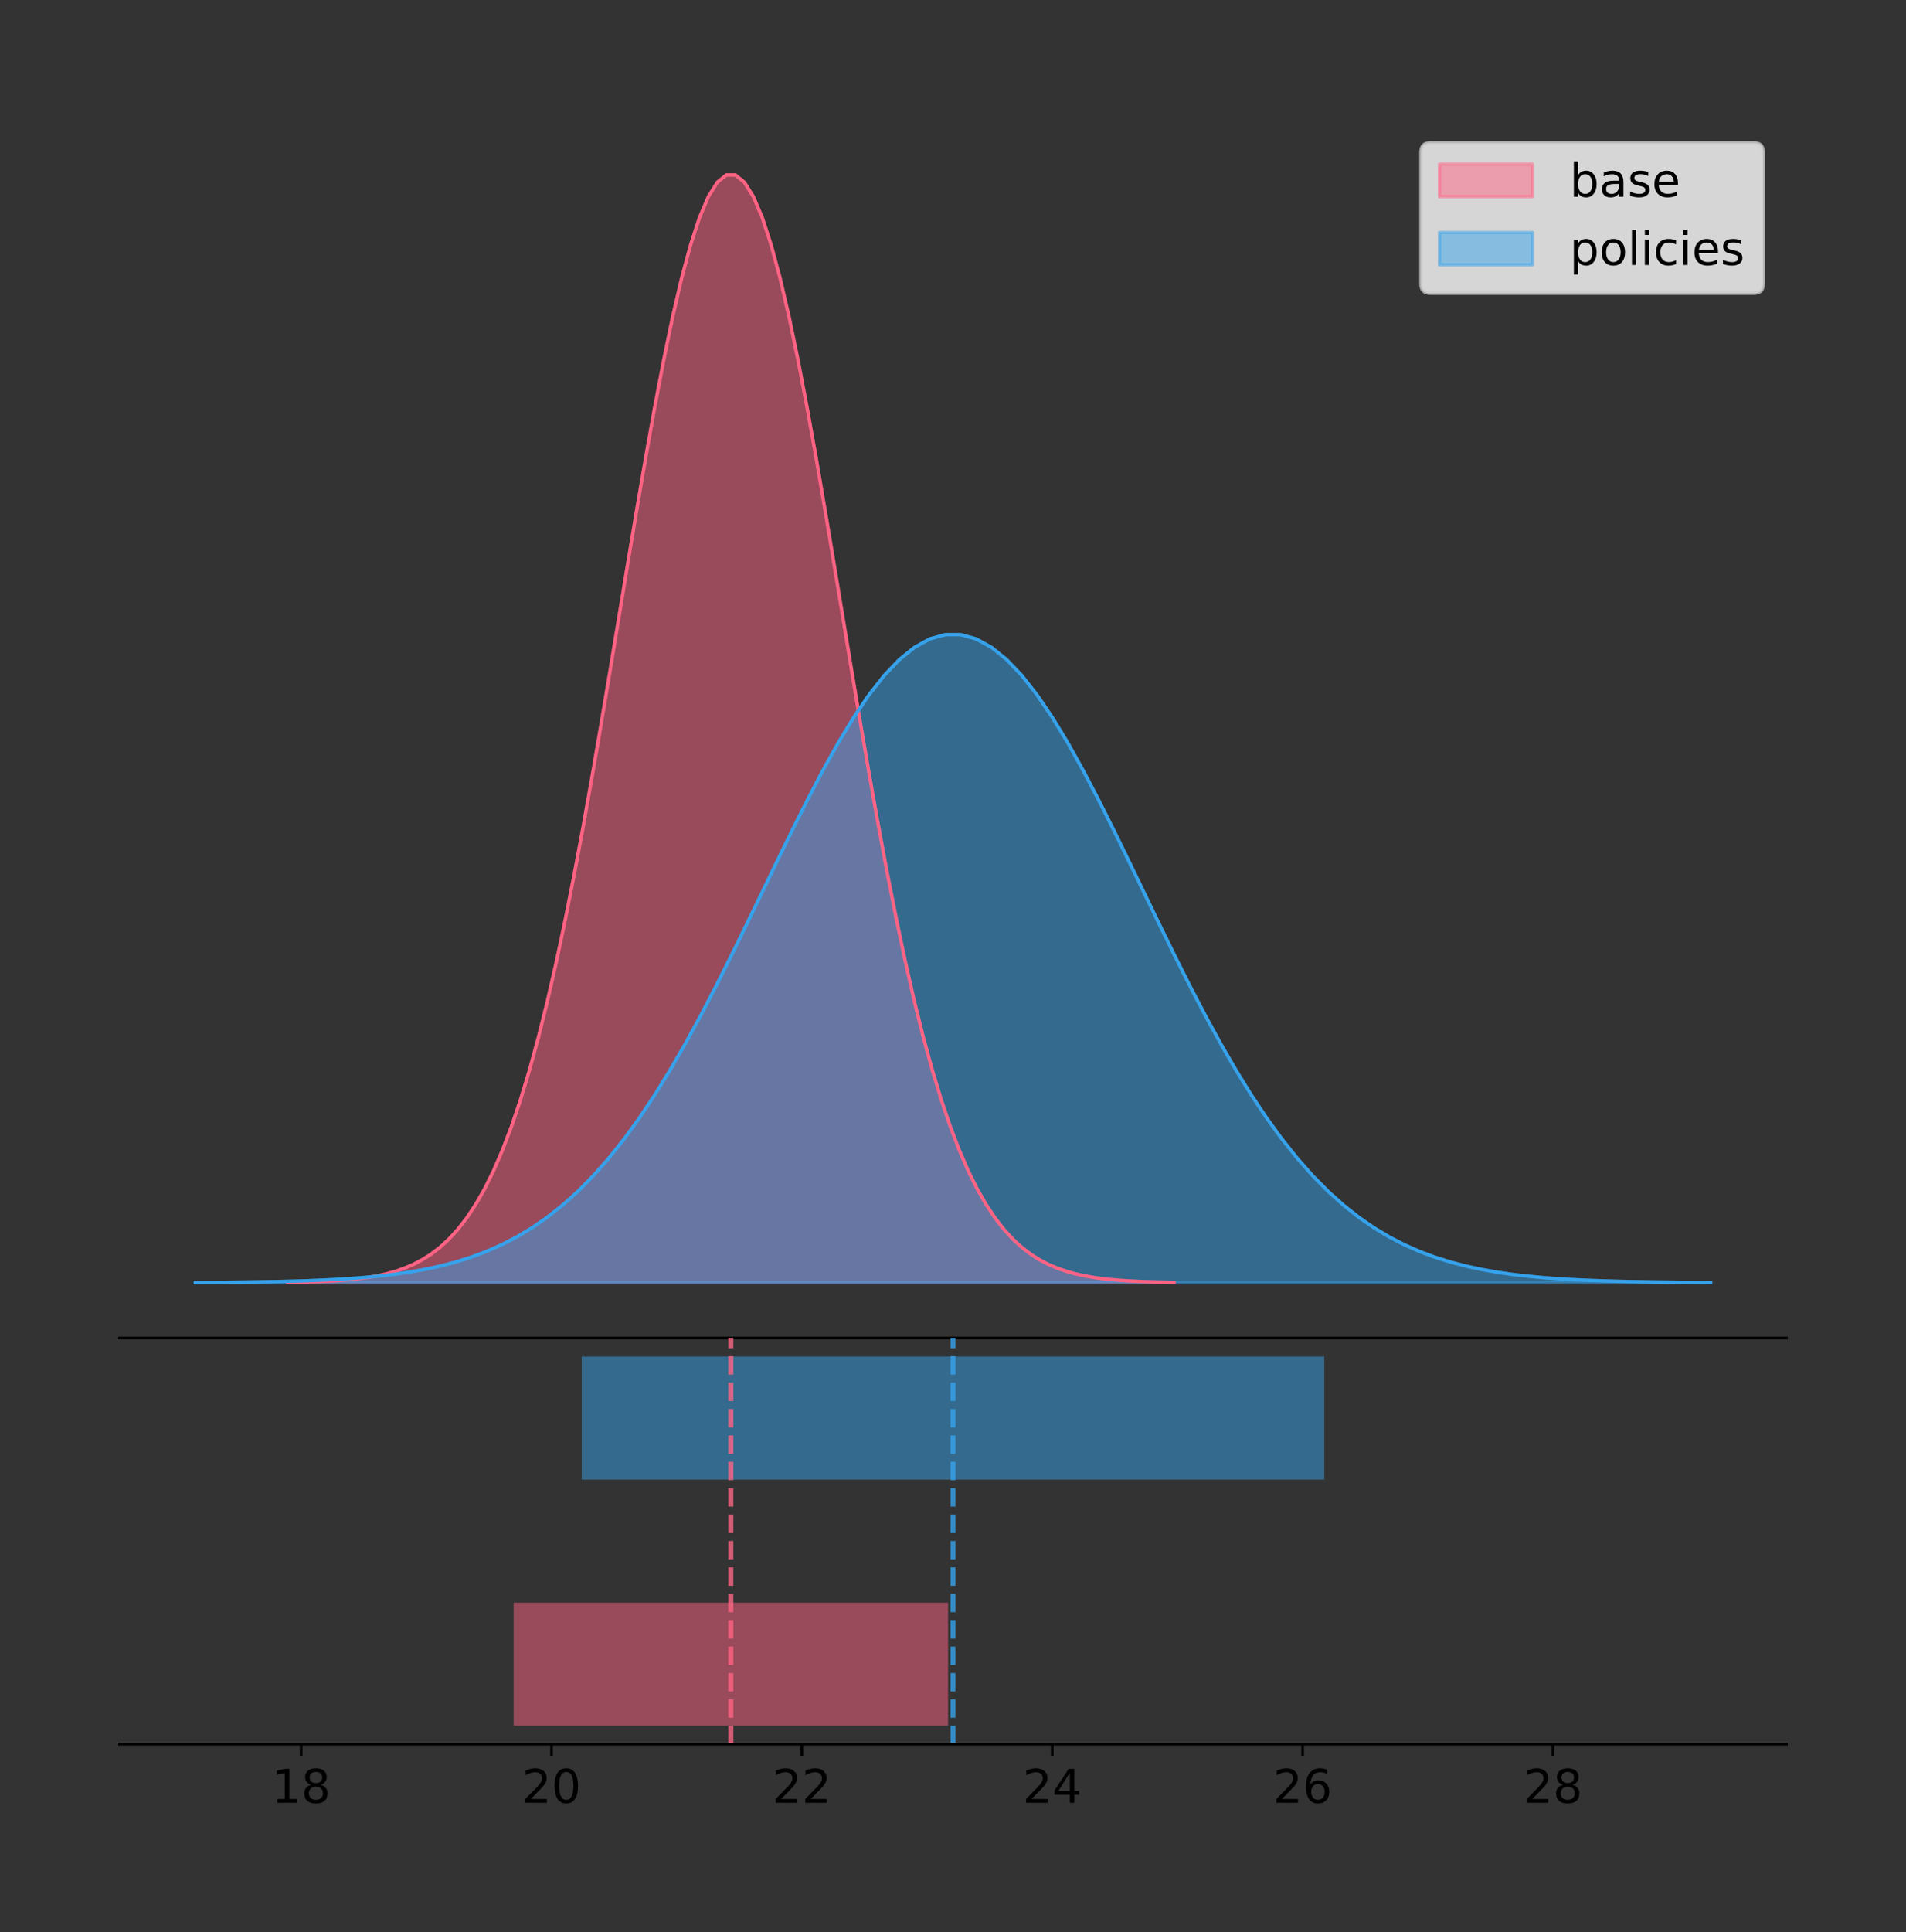 <?xml version="1.0" encoding="utf-8" standalone="no"?>
<!DOCTYPE svg PUBLIC "-//W3C//DTD SVG 1.1//EN"
  "http://www.w3.org/Graphics/SVG/1.1/DTD/svg11.dtd">
<!-- Created with matplotlib (https://matplotlib.org/) -->
<svg height="581.789pt" version="1.1" viewBox="0 0 574.2 581.789" width="574.2pt" xmlns="http://www.w3.org/2000/svg" xmlns:xlink="http://www.w3.org/1999/xlink">
 <rect x="0" y="0" width="574.2" height="581.789" fill="#333333" stroke="none"/>
 <defs>
  <style type="text/css">
*{stroke-linecap:butt;stroke-linejoin:round;}
  </style>
 </defs>
 <g id="figure_1">
  <g id="patch_1">
   <path d="M 0 581.789 
L 574.2 581.789 
L 574.2 0 
L 0 0 
z
" style="fill:none;"/>
  </g>
  <g id="axes_1">
   <g id="patch_2">
    <path d="M 36 402.93 
L 538.2 402.93 
L 538.2 36 
L 36 36 
z
" style="fill:none;"/>
   </g>
   <g id="PolyCollection_1">
    <defs>
     <path d="M 86.636 -195.538 
L 86.636 -195.65 
L 89.334 -195.692 
L 92.032 -195.749 
L 94.73 -195.825 
L 97.428 -195.925 
L 100.125 -196.058 
L 102.823 -196.23 
L 105.521 -196.455 
L 108.219 -196.744 
L 110.917 -197.115 
L 113.615 -197.585 
L 116.312 -198.179 
L 119.01 -198.923 
L 121.708 -199.848 
L 124.406 -200.99 
L 127.104 -202.39 
L 129.802 -204.093 
L 132.499 -206.151 
L 135.197 -208.617 
L 137.895 -211.552 
L 140.593 -215.017 
L 143.291 -219.078 
L 145.989 -223.801 
L 148.686 -229.25 
L 151.384 -235.488 
L 154.082 -242.572 
L 156.78 -250.552 
L 159.478 -259.468 
L 162.176 -269.344 
L 164.873 -280.192 
L 167.571 -292.002 
L 170.269 -304.744 
L 172.967 -318.365 
L 175.665 -332.786 
L 178.363 -347.901 
L 181.06 -363.58 
L 183.758 -379.667 
L 186.456 -395.98 
L 189.154 -412.318 
L 191.852 -428.462 
L 194.55 -444.18 
L 197.247 -459.23 
L 199.945 -473.372 
L 202.643 -486.366 
L 205.341 -497.987 
L 208.039 -508.025 
L 210.737 -516.294 
L 213.435 -522.64 
L 216.132 -526.94 
L 218.83 -529.111 
L 221.528 -529.111 
L 224.226 -526.94 
L 226.924 -522.64 
L 229.622 -516.294 
L 232.319 -508.025 
L 235.017 -497.987 
L 237.715 -486.366 
L 240.413 -473.372 
L 243.111 -459.23 
L 245.809 -444.18 
L 248.506 -428.462 
L 251.204 -412.318 
L 253.902 -395.98 
L 256.6 -379.667 
L 259.298 -363.58 
L 261.996 -347.901 
L 264.693 -332.786 
L 267.391 -318.365 
L 270.089 -304.744 
L 272.787 -292.002 
L 275.485 -280.192 
L 278.183 -269.344 
L 280.88 -259.468 
L 283.578 -250.552 
L 286.276 -242.572 
L 288.974 -235.488 
L 291.672 -229.25 
L 294.37 -223.801 
L 297.067 -219.078 
L 299.765 -215.017 
L 302.463 -211.552 
L 305.161 -208.617 
L 307.859 -206.151 
L 310.557 -204.093 
L 313.254 -202.39 
L 315.952 -200.99 
L 318.65 -199.848 
L 321.348 -198.923 
L 324.046 -198.179 
L 326.744 -197.585 
L 329.441 -197.115 
L 332.139 -196.744 
L 334.837 -196.455 
L 337.535 -196.23 
L 340.233 -196.058 
L 342.931 -195.925 
L 345.628 -195.825 
L 348.326 -195.749 
L 351.024 -195.692 
L 353.722 -195.65 
L 353.722 -195.538 
L 353.722 -195.538 
L 351.024 -195.538 
L 348.326 -195.538 
L 345.628 -195.538 
L 342.931 -195.538 
L 340.233 -195.538 
L 337.535 -195.538 
L 334.837 -195.538 
L 332.139 -195.538 
L 329.441 -195.538 
L 326.744 -195.538 
L 324.046 -195.538 
L 321.348 -195.538 
L 318.65 -195.538 
L 315.952 -195.538 
L 313.254 -195.538 
L 310.557 -195.538 
L 307.859 -195.538 
L 305.161 -195.538 
L 302.463 -195.538 
L 299.765 -195.538 
L 297.067 -195.538 
L 294.37 -195.538 
L 291.672 -195.538 
L 288.974 -195.538 
L 286.276 -195.538 
L 283.578 -195.538 
L 280.88 -195.538 
L 278.183 -195.538 
L 275.485 -195.538 
L 272.787 -195.538 
L 270.089 -195.538 
L 267.391 -195.538 
L 264.693 -195.538 
L 261.996 -195.538 
L 259.298 -195.538 
L 256.6 -195.538 
L 253.902 -195.538 
L 251.204 -195.538 
L 248.506 -195.538 
L 245.809 -195.538 
L 243.111 -195.538 
L 240.413 -195.538 
L 237.715 -195.538 
L 235.017 -195.538 
L 232.319 -195.538 
L 229.622 -195.538 
L 226.924 -195.538 
L 224.226 -195.538 
L 221.528 -195.538 
L 218.83 -195.538 
L 216.132 -195.538 
L 213.435 -195.538 
L 210.737 -195.538 
L 208.039 -195.538 
L 205.341 -195.538 
L 202.643 -195.538 
L 199.945 -195.538 
L 197.247 -195.538 
L 194.55 -195.538 
L 191.852 -195.538 
L 189.154 -195.538 
L 186.456 -195.538 
L 183.758 -195.538 
L 181.06 -195.538 
L 178.363 -195.538 
L 175.665 -195.538 
L 172.967 -195.538 
L 170.269 -195.538 
L 167.571 -195.538 
L 164.873 -195.538 
L 162.176 -195.538 
L 159.478 -195.538 
L 156.78 -195.538 
L 154.082 -195.538 
L 151.384 -195.538 
L 148.686 -195.538 
L 145.989 -195.538 
L 143.291 -195.538 
L 140.593 -195.538 
L 137.895 -195.538 
L 135.197 -195.538 
L 132.499 -195.538 
L 129.802 -195.538 
L 127.104 -195.538 
L 124.406 -195.538 
L 121.708 -195.538 
L 119.01 -195.538 
L 116.312 -195.538 
L 113.615 -195.538 
L 110.917 -195.538 
L 108.219 -195.538 
L 105.521 -195.538 
L 102.823 -195.538 
L 100.125 -195.538 
L 97.428 -195.538 
L 94.73 -195.538 
L 92.032 -195.538 
L 89.334 -195.538 
L 86.636 -195.538 
z
" id="m0b51462783" style="stroke:#ff6384;stroke-opacity:0.5;"/>
    </defs>
    <g clip-path="url(#pdb4361ac93)">
     <use style="fill:#ff6384;fill-opacity:0.5;stroke:#ff6384;stroke-opacity:0.5;" x="0" xlink:href="#m0b51462783" y="581.789"/>
    </g>
   </g>
   <g id="PolyCollection_2">
    <defs>
     <path d="M 58.827 -195.538 
L 58.827 -195.604 
L 63.439 -195.628 
L 68.05 -195.661 
L 72.662 -195.706 
L 77.274 -195.765 
L 81.885 -195.842 
L 86.497 -195.943 
L 91.108 -196.074 
L 95.72 -196.244 
L 100.331 -196.46 
L 104.943 -196.736 
L 109.555 -197.083 
L 114.166 -197.518 
L 118.778 -198.059 
L 123.389 -198.728 
L 128.001 -199.547 
L 132.612 -200.543 
L 137.224 -201.747 
L 141.836 -203.189 
L 146.447 -204.906 
L 151.059 -206.933 
L 155.67 -209.309 
L 160.282 -212.072 
L 164.893 -215.26 
L 169.505 -218.909 
L 174.117 -223.054 
L 178.728 -227.722 
L 183.34 -232.938 
L 187.951 -238.716 
L 192.563 -245.062 
L 197.174 -251.971 
L 201.786 -259.425 
L 206.398 -267.394 
L 211.009 -275.83 
L 215.621 -284.673 
L 220.232 -293.845 
L 224.844 -303.256 
L 229.455 -312.8 
L 234.067 -322.358 
L 238.679 -331.802 
L 243.29 -340.997 
L 247.902 -349.802 
L 252.513 -358.075 
L 257.125 -365.677 
L 261.736 -372.475 
L 266.348 -378.347 
L 270.96 -383.185 
L 275.571 -386.897 
L 280.183 -389.413 
L 284.794 -390.683 
L 289.406 -390.683 
L 294.017 -389.413 
L 298.629 -386.897 
L 303.24 -383.185 
L 307.852 -378.347 
L 312.464 -372.475 
L 317.075 -365.677 
L 321.687 -358.075 
L 326.298 -349.802 
L 330.91 -340.997 
L 335.521 -331.802 
L 340.133 -322.358 
L 344.745 -312.8 
L 349.356 -303.256 
L 353.968 -293.845 
L 358.579 -284.673 
L 363.191 -275.83 
L 367.802 -267.394 
L 372.414 -259.425 
L 377.026 -251.971 
L 381.637 -245.062 
L 386.249 -238.716 
L 390.86 -232.938 
L 395.472 -227.722 
L 400.083 -223.054 
L 404.695 -218.909 
L 409.307 -215.26 
L 413.918 -212.072 
L 418.53 -209.309 
L 423.141 -206.933 
L 427.753 -204.906 
L 432.364 -203.189 
L 436.976 -201.747 
L 441.588 -200.543 
L 446.199 -199.547 
L 450.811 -198.728 
L 455.422 -198.059 
L 460.034 -197.518 
L 464.645 -197.083 
L 469.257 -196.736 
L 473.869 -196.46 
L 478.48 -196.244 
L 483.092 -196.074 
L 487.703 -195.943 
L 492.315 -195.842 
L 496.926 -195.765 
L 501.538 -195.706 
L 506.15 -195.661 
L 510.761 -195.628 
L 515.373 -195.604 
L 515.373 -195.538 
L 515.373 -195.538 
L 510.761 -195.538 
L 506.15 -195.538 
L 501.538 -195.538 
L 496.926 -195.538 
L 492.315 -195.538 
L 487.703 -195.538 
L 483.092 -195.538 
L 478.48 -195.538 
L 473.869 -195.538 
L 469.257 -195.538 
L 464.645 -195.538 
L 460.034 -195.538 
L 455.422 -195.538 
L 450.811 -195.538 
L 446.199 -195.538 
L 441.588 -195.538 
L 436.976 -195.538 
L 432.364 -195.538 
L 427.753 -195.538 
L 423.141 -195.538 
L 418.53 -195.538 
L 413.918 -195.538 
L 409.307 -195.538 
L 404.695 -195.538 
L 400.083 -195.538 
L 395.472 -195.538 
L 390.86 -195.538 
L 386.249 -195.538 
L 381.637 -195.538 
L 377.026 -195.538 
L 372.414 -195.538 
L 367.802 -195.538 
L 363.191 -195.538 
L 358.579 -195.538 
L 353.968 -195.538 
L 349.356 -195.538 
L 344.745 -195.538 
L 340.133 -195.538 
L 335.521 -195.538 
L 330.91 -195.538 
L 326.298 -195.538 
L 321.687 -195.538 
L 317.075 -195.538 
L 312.464 -195.538 
L 307.852 -195.538 
L 303.24 -195.538 
L 298.629 -195.538 
L 294.017 -195.538 
L 289.406 -195.538 
L 284.794 -195.538 
L 280.183 -195.538 
L 275.571 -195.538 
L 270.96 -195.538 
L 266.348 -195.538 
L 261.736 -195.538 
L 257.125 -195.538 
L 252.513 -195.538 
L 247.902 -195.538 
L 243.29 -195.538 
L 238.679 -195.538 
L 234.067 -195.538 
L 229.455 -195.538 
L 224.844 -195.538 
L 220.232 -195.538 
L 215.621 -195.538 
L 211.009 -195.538 
L 206.398 -195.538 
L 201.786 -195.538 
L 197.174 -195.538 
L 192.563 -195.538 
L 187.951 -195.538 
L 183.34 -195.538 
L 178.728 -195.538 
L 174.117 -195.538 
L 169.505 -195.538 
L 164.893 -195.538 
L 160.282 -195.538 
L 155.67 -195.538 
L 151.059 -195.538 
L 146.447 -195.538 
L 141.836 -195.538 
L 137.224 -195.538 
L 132.612 -195.538 
L 128.001 -195.538 
L 123.389 -195.538 
L 118.778 -195.538 
L 114.166 -195.538 
L 109.555 -195.538 
L 104.943 -195.538 
L 100.331 -195.538 
L 95.72 -195.538 
L 91.108 -195.538 
L 86.497 -195.538 
L 81.885 -195.538 
L 77.274 -195.538 
L 72.662 -195.538 
L 68.05 -195.538 
L 63.439 -195.538 
L 58.827 -195.538 
z
" id="m81b886a0ea" style="stroke:#36a2eb;stroke-opacity:0.5;"/>
    </defs>
    <g clip-path="url(#pdb4361ac93)">
     <use style="fill:#36a2eb;fill-opacity:0.5;stroke:#36a2eb;stroke-opacity:0.5;" x="0" xlink:href="#m81b886a0ea" y="581.789"/>
    </g>
   </g>
   <g id="line2d_1">
    <path clip-path="url(#pdb4361ac93)" d="M 86.636 386.139 
L 89.334 386.097 
L 92.032 386.04 
L 94.73 385.965 
L 97.428 385.864 
L 100.125 385.732 
L 102.823 385.559 
L 105.521 385.334 
L 108.219 385.045 
L 110.917 384.675 
L 113.615 384.204 
L 116.312 383.61 
L 119.01 382.867 
L 121.708 381.941 
L 124.406 380.799 
L 127.104 379.399 
L 129.802 377.696 
L 132.499 375.639 
L 135.197 373.172 
L 137.895 370.238 
L 140.593 366.772 
L 143.291 362.711 
L 145.989 357.989 
L 148.686 352.539 
L 151.384 346.301 
L 154.082 339.217 
L 156.78 331.237 
L 159.478 322.322 
L 162.176 312.445 
L 164.873 301.597 
L 167.571 289.787 
L 170.269 277.045 
L 172.967 263.424 
L 175.665 249.004 
L 178.363 233.888 
L 181.06 218.209 
L 183.758 202.123 
L 186.456 185.809 
L 189.154 169.471 
L 191.852 153.327 
L 194.55 137.61 
L 197.247 122.559 
L 199.945 108.418 
L 202.643 95.423 
L 205.341 83.803 
L 208.039 73.765 
L 210.737 65.495 
L 213.435 59.15 
L 216.132 54.85 
L 218.83 52.679 
L 221.528 52.679 
L 224.226 54.85 
L 226.924 59.15 
L 229.622 65.495 
L 232.319 73.765 
L 235.017 83.803 
L 237.715 95.423 
L 240.413 108.418 
L 243.111 122.559 
L 245.809 137.61 
L 248.506 153.327 
L 251.204 169.471 
L 253.902 185.809 
L 256.6 202.123 
L 259.298 218.209 
L 261.996 233.888 
L 264.693 249.004 
L 267.391 263.424 
L 270.089 277.045 
L 272.787 289.787 
L 275.485 301.597 
L 278.183 312.445 
L 280.88 322.322 
L 283.578 331.237 
L 286.276 339.217 
L 288.974 346.301 
L 291.672 352.539 
L 294.37 357.989 
L 297.067 362.711 
L 299.765 366.772 
L 302.463 370.238 
L 305.161 373.172 
L 307.859 375.639 
L 310.557 377.696 
L 313.254 379.399 
L 315.952 380.799 
L 318.65 381.941 
L 321.348 382.867 
L 324.046 383.61 
L 326.744 384.204 
L 329.441 384.675 
L 332.139 385.045 
L 334.837 385.334 
L 337.535 385.559 
L 340.233 385.732 
L 342.931 385.864 
L 345.628 385.965 
L 348.326 386.04 
L 351.024 386.097 
L 353.722 386.139 
" style="fill:none;stroke:#ff6384;stroke-linecap:square;"/>
   </g>
   <g id="line2d_2">
    <path clip-path="url(#pdb4361ac93)" d="M 58.827 386.186 
L 63.439 386.161 
L 68.05 386.128 
L 72.662 386.084 
L 77.274 386.025 
L 81.885 385.947 
L 86.497 385.846 
L 91.108 385.715 
L 95.72 385.546 
L 100.331 385.329 
L 104.943 385.054 
L 109.555 384.706 
L 114.166 384.271 
L 118.778 383.73 
L 123.389 383.062 
L 128.001 382.243 
L 132.612 381.246 
L 137.224 380.043 
L 141.836 378.6 
L 146.447 376.883 
L 151.059 374.856 
L 155.67 372.48 
L 160.282 369.717 
L 164.893 366.529 
L 169.505 362.88 
L 174.117 358.736 
L 178.728 354.067 
L 183.34 348.852 
L 187.951 343.074 
L 192.563 336.728 
L 197.174 329.818 
L 201.786 322.364 
L 206.398 314.396 
L 211.009 305.959 
L 215.621 297.117 
L 220.232 287.944 
L 224.844 278.533 
L 229.455 268.99 
L 234.067 259.432 
L 238.679 249.987 
L 243.29 240.792 
L 247.902 231.988 
L 252.513 223.715 
L 257.125 216.113 
L 261.736 209.314 
L 266.348 203.442 
L 270.96 198.604 
L 275.571 194.892 
L 280.183 192.377 
L 284.794 191.106 
L 289.406 191.106 
L 294.017 192.377 
L 298.629 194.892 
L 303.24 198.604 
L 307.852 203.442 
L 312.464 209.314 
L 317.075 216.113 
L 321.687 223.715 
L 326.298 231.988 
L 330.91 240.792 
L 335.521 249.987 
L 340.133 259.432 
L 344.745 268.99 
L 349.356 278.533 
L 353.968 287.944 
L 358.579 297.117 
L 363.191 305.959 
L 367.802 314.396 
L 372.414 322.364 
L 377.026 329.818 
L 381.637 336.728 
L 386.249 343.074 
L 390.86 348.852 
L 395.472 354.067 
L 400.083 358.736 
L 404.695 362.88 
L 409.307 366.529 
L 413.918 369.717 
L 418.53 372.48 
L 423.141 374.856 
L 427.753 376.883 
L 432.364 378.6 
L 436.976 380.043 
L 441.588 381.246 
L 446.199 382.243 
L 450.811 383.062 
L 455.422 383.73 
L 460.034 384.271 
L 464.645 384.706 
L 469.257 385.054 
L 473.869 385.329 
L 478.48 385.546 
L 483.092 385.715 
L 487.703 385.846 
L 492.315 385.947 
L 496.926 386.025 
L 501.538 386.084 
L 506.15 386.128 
L 510.761 386.161 
L 515.373 386.186 
" style="fill:none;stroke:#36a2eb;stroke-linecap:square;"/>
   </g>
   <g id="patch_3">
    <path d="M 36 402.93 
L 538.2 402.93 
" style="fill:none;stroke:#000000;stroke-linecap:square;stroke-linejoin:miter;stroke-width:0.8;"/>
   </g>
   <g id="legend_1">
    <g id="patch_4">
     <path d="M 430.873 88.299 
L 528.4 88.299 
Q 531.2 88.299 531.2 85.499 
L 531.2 45.8 
Q 531.2 43 528.4 43 
L 430.873 43 
Q 428.072 43 428.072 45.8 
L 428.072 85.499 
Q 428.072 88.299 430.873 88.299 
z
" style="fill:#ffffff;opacity:0.8;stroke:#cccccc;stroke-linejoin:miter;"/>
    </g>
    <g id="patch_5">
     <path d="M 433.673 59.238 
L 461.673 59.238 
L 461.673 49.438 
L 433.673 49.438 
z
" style="fill:#ff6384;opacity:0.5;stroke:#ff6384;stroke-linejoin:miter;"/>
    </g>
    <g id="text_1">
     <!-- base -->
     <defs>
      <path d="M 48.688 27.297 
Q 48.688 37.203 44.609 42.844 
Q 40.531 48.484 33.406 48.484 
Q 26.266 48.484 22.188 42.844 
Q 18.109 37.203 18.109 27.297 
Q 18.109 17.391 22.188 11.75 
Q 26.266 6.109 33.406 6.109 
Q 40.531 6.109 44.609 11.75 
Q 48.688 17.391 48.688 27.297 
z
M 18.109 46.391 
Q 20.953 51.266 25.266 53.625 
Q 29.594 56 35.594 56 
Q 45.562 56 51.781 48.094 
Q 58.016 40.188 58.016 27.297 
Q 58.016 14.406 51.781 6.484 
Q 45.562 -1.422 35.594 -1.422 
Q 29.594 -1.422 25.266 0.953 
Q 20.953 3.328 18.109 8.203 
L 18.109 0 
L 9.078 0 
L 9.078 75.984 
L 18.109 75.984 
z
" id="DejaVuSans-98"/>
      <path d="M 34.281 27.484 
Q 23.391 27.484 19.188 25 
Q 14.984 22.516 14.984 16.5 
Q 14.984 11.719 18.141 8.906 
Q 21.297 6.109 26.703 6.109 
Q 34.188 6.109 38.703 11.406 
Q 43.219 16.703 43.219 25.484 
L 43.219 27.484 
z
M 52.203 31.203 
L 52.203 0 
L 43.219 0 
L 43.219 8.297 
Q 40.141 3.328 35.547 0.953 
Q 30.953 -1.422 24.312 -1.422 
Q 15.922 -1.422 10.953 3.297 
Q 6 8.016 6 15.922 
Q 6 25.141 12.172 29.828 
Q 18.359 34.516 30.609 34.516 
L 43.219 34.516 
L 43.219 35.406 
Q 43.219 41.609 39.141 45 
Q 35.062 48.391 27.688 48.391 
Q 23 48.391 18.547 47.266 
Q 14.109 46.141 10.016 43.891 
L 10.016 52.203 
Q 14.938 54.109 19.578 55.047 
Q 24.219 56 28.609 56 
Q 40.484 56 46.344 49.844 
Q 52.203 43.703 52.203 31.203 
z
" id="DejaVuSans-97"/>
      <path d="M 44.281 53.078 
L 44.281 44.578 
Q 40.484 46.531 36.375 47.5 
Q 32.281 48.484 27.875 48.484 
Q 21.188 48.484 17.844 46.438 
Q 14.5 44.391 14.5 40.281 
Q 14.5 37.156 16.891 35.375 
Q 19.281 33.594 26.516 31.984 
L 29.594 31.297 
Q 39.156 29.25 43.188 25.516 
Q 47.219 21.781 47.219 15.094 
Q 47.219 7.469 41.188 3.016 
Q 35.156 -1.422 24.609 -1.422 
Q 20.219 -1.422 15.453 -0.562 
Q 10.688 0.297 5.422 2 
L 5.422 11.281 
Q 10.406 8.688 15.234 7.391 
Q 20.062 6.109 24.812 6.109 
Q 31.156 6.109 34.562 8.281 
Q 37.984 10.453 37.984 14.406 
Q 37.984 18.062 35.516 20.016 
Q 33.062 21.969 24.703 23.781 
L 21.578 24.516 
Q 13.234 26.266 9.516 29.906 
Q 5.812 33.547 5.812 39.891 
Q 5.812 47.609 11.281 51.797 
Q 16.75 56 26.812 56 
Q 31.781 56 36.172 55.266 
Q 40.578 54.547 44.281 53.078 
z
" id="DejaVuSans-115"/>
      <path d="M 56.203 29.594 
L 56.203 25.203 
L 14.891 25.203 
Q 15.484 15.922 20.484 11.062 
Q 25.484 6.203 34.422 6.203 
Q 39.594 6.203 44.453 7.469 
Q 49.312 8.734 54.109 11.281 
L 54.109 2.781 
Q 49.266 0.734 44.188 -0.344 
Q 39.109 -1.422 33.891 -1.422 
Q 20.797 -1.422 13.156 6.188 
Q 5.516 13.812 5.516 26.812 
Q 5.516 40.234 12.766 48.109 
Q 20.016 56 32.328 56 
Q 43.359 56 49.781 48.891 
Q 56.203 41.797 56.203 29.594 
z
M 47.219 32.234 
Q 47.125 39.594 43.094 43.984 
Q 39.062 48.391 32.422 48.391 
Q 24.906 48.391 20.391 44.141 
Q 15.875 39.891 15.188 32.172 
z
" id="DejaVuSans-101"/>
     </defs>
     <g transform="translate(472.873 59.238)scale(0.14 -0.14)">
      <use xlink:href="#DejaVuSans-98"/>
      <use x="63.477" xlink:href="#DejaVuSans-97"/>
      <use x="124.756" xlink:href="#DejaVuSans-115"/>
      <use x="176.855" xlink:href="#DejaVuSans-101"/>
     </g>
    </g>
    <g id="patch_6">
     <path d="M 433.673 79.787 
L 461.673 79.787 
L 461.673 69.987 
L 433.673 69.987 
z
" style="fill:#36a2eb;opacity:0.5;stroke:#36a2eb;stroke-linejoin:miter;"/>
    </g>
    <g id="text_2">
     <!-- policies -->
     <defs>
      <path d="M 18.109 8.203 
L 18.109 -20.797 
L 9.078 -20.797 
L 9.078 54.688 
L 18.109 54.688 
L 18.109 46.391 
Q 20.953 51.266 25.266 53.625 
Q 29.594 56 35.594 56 
Q 45.562 56 51.781 48.094 
Q 58.016 40.188 58.016 27.297 
Q 58.016 14.406 51.781 6.484 
Q 45.562 -1.422 35.594 -1.422 
Q 29.594 -1.422 25.266 0.953 
Q 20.953 3.328 18.109 8.203 
z
M 48.688 27.297 
Q 48.688 37.203 44.609 42.844 
Q 40.531 48.484 33.406 48.484 
Q 26.266 48.484 22.188 42.844 
Q 18.109 37.203 18.109 27.297 
Q 18.109 17.391 22.188 11.75 
Q 26.266 6.109 33.406 6.109 
Q 40.531 6.109 44.609 11.75 
Q 48.688 17.391 48.688 27.297 
z
" id="DejaVuSans-112"/>
      <path d="M 30.609 48.391 
Q 23.391 48.391 19.188 42.75 
Q 14.984 37.109 14.984 27.297 
Q 14.984 17.484 19.156 11.844 
Q 23.344 6.203 30.609 6.203 
Q 37.797 6.203 41.984 11.859 
Q 46.188 17.531 46.188 27.297 
Q 46.188 37.016 41.984 42.703 
Q 37.797 48.391 30.609 48.391 
z
M 30.609 56 
Q 42.328 56 49.016 48.375 
Q 55.719 40.766 55.719 27.297 
Q 55.719 13.875 49.016 6.219 
Q 42.328 -1.422 30.609 -1.422 
Q 18.844 -1.422 12.172 6.219 
Q 5.516 13.875 5.516 27.297 
Q 5.516 40.766 12.172 48.375 
Q 18.844 56 30.609 56 
z
" id="DejaVuSans-111"/>
      <path d="M 9.422 75.984 
L 18.406 75.984 
L 18.406 0 
L 9.422 0 
z
" id="DejaVuSans-108"/>
      <path d="M 9.422 54.688 
L 18.406 54.688 
L 18.406 0 
L 9.422 0 
z
M 9.422 75.984 
L 18.406 75.984 
L 18.406 64.594 
L 9.422 64.594 
z
" id="DejaVuSans-105"/>
      <path d="M 48.781 52.594 
L 48.781 44.188 
Q 44.969 46.297 41.141 47.344 
Q 37.312 48.391 33.406 48.391 
Q 24.656 48.391 19.812 42.844 
Q 14.984 37.312 14.984 27.297 
Q 14.984 17.281 19.812 11.734 
Q 24.656 6.203 33.406 6.203 
Q 37.312 6.203 41.141 7.25 
Q 44.969 8.297 48.781 10.406 
L 48.781 2.094 
Q 45.016 0.344 40.984 -0.531 
Q 36.969 -1.422 32.422 -1.422 
Q 20.062 -1.422 12.781 6.344 
Q 5.516 14.109 5.516 27.297 
Q 5.516 40.672 12.859 48.328 
Q 20.219 56 33.016 56 
Q 37.156 56 41.109 55.141 
Q 45.062 54.297 48.781 52.594 
z
" id="DejaVuSans-99"/>
     </defs>
     <g transform="translate(472.873 79.787)scale(0.14 -0.14)">
      <use xlink:href="#DejaVuSans-112"/>
      <use x="63.477" xlink:href="#DejaVuSans-111"/>
      <use x="124.658" xlink:href="#DejaVuSans-108"/>
      <use x="152.441" xlink:href="#DejaVuSans-105"/>
      <use x="180.225" xlink:href="#DejaVuSans-99"/>
      <use x="235.205" xlink:href="#DejaVuSans-105"/>
      <use x="262.988" xlink:href="#DejaVuSans-101"/>
      <use x="324.512" xlink:href="#DejaVuSans-115"/>
     </g>
    </g>
   </g>
  </g>
  <g id="axes_2">
   <g id="patch_7">
    <path d="M 36 525.24 
L 538.2 525.24 
L 538.2 402.93 
L 36 402.93 
z
" style="fill:none;"/>
   </g>
   <g id="patch_8">
    <path clip-path="url(#p3ee6adbe14)" d="M 154.743 519.68 
L 285.615 519.68 
L 285.615 482.617 
L 154.743 482.617 
z
" style="fill:#ff6384;opacity:0.5;"/>
   </g>
   <g id="patch_9">
    <path clip-path="url(#p3ee6adbe14)" d="M 175.246 445.553 
L 398.954 445.553 
L 398.954 408.49 
L 175.246 408.49 
z
" style="fill:#36a2eb;opacity:0.5;"/>
   </g>
   <g id="matplotlib.axis_1">
    <g id="xtick_1">
     <g id="line2d_3">
      <defs>
       <path d="M 0 0 
L 0 3.5 
" id="m5d20ce2a2d" style="stroke:#000000;stroke-width:0.8;"/>
      </defs>
      <g>
       <use style="stroke:#000000;stroke-width:0.8;" x="90.723" xlink:href="#m5d20ce2a2d" y="525.24"/>
      </g>
     </g>
     <g id="text_3">
      <!-- 18 -->
      <defs>
       <path d="M 12.406 8.297 
L 28.516 8.297 
L 28.516 63.922 
L 10.984 60.406 
L 10.984 69.391 
L 28.422 72.906 
L 38.281 72.906 
L 38.281 8.297 
L 54.391 8.297 
L 54.391 0 
L 12.406 0 
z
" id="DejaVuSans-49"/>
       <path d="M 31.781 34.625 
Q 24.75 34.625 20.719 30.859 
Q 16.703 27.094 16.703 20.516 
Q 16.703 13.922 20.719 10.156 
Q 24.75 6.391 31.781 6.391 
Q 38.812 6.391 42.859 10.172 
Q 46.922 13.969 46.922 20.516 
Q 46.922 27.094 42.891 30.859 
Q 38.875 34.625 31.781 34.625 
z
M 21.922 38.812 
Q 15.578 40.375 12.031 44.719 
Q 8.5 49.078 8.5 55.328 
Q 8.5 64.062 14.719 69.141 
Q 20.953 74.219 31.781 74.219 
Q 42.672 74.219 48.875 69.141 
Q 55.078 64.062 55.078 55.328 
Q 55.078 49.078 51.531 44.719 
Q 48 40.375 41.703 38.812 
Q 48.828 37.156 52.797 32.312 
Q 56.781 27.484 56.781 20.516 
Q 56.781 9.906 50.312 4.234 
Q 43.844 -1.422 31.781 -1.422 
Q 19.734 -1.422 13.25 4.234 
Q 6.781 9.906 6.781 20.516 
Q 6.781 27.484 10.781 32.312 
Q 14.797 37.156 21.922 38.812 
z
M 18.312 54.391 
Q 18.312 48.734 21.844 45.562 
Q 25.391 42.391 31.781 42.391 
Q 38.141 42.391 41.719 45.562 
Q 45.312 48.734 45.312 54.391 
Q 45.312 60.062 41.719 63.234 
Q 38.141 66.406 31.781 66.406 
Q 25.391 66.406 21.844 63.234 
Q 18.312 60.062 18.312 54.391 
z
" id="DejaVuSans-56"/>
      </defs>
      <g transform="translate(81.816 542.878)scale(0.14 -0.14)">
       <use xlink:href="#DejaVuSans-49"/>
       <use x="63.623" xlink:href="#DejaVuSans-56"/>
      </g>
     </g>
    </g>
    <g id="xtick_2">
     <g id="line2d_4">
      <g>
       <use style="stroke:#000000;stroke-width:0.8;" x="166.148" xlink:href="#m5d20ce2a2d" y="525.24"/>
      </g>
     </g>
     <g id="text_4">
      <!-- 20 -->
      <defs>
       <path d="M 19.188 8.297 
L 53.609 8.297 
L 53.609 0 
L 7.328 0 
L 7.328 8.297 
Q 12.938 14.109 22.625 23.891 
Q 32.328 33.688 34.812 36.531 
Q 39.547 41.844 41.422 45.531 
Q 43.312 49.219 43.312 52.781 
Q 43.312 58.594 39.234 62.25 
Q 35.156 65.922 28.609 65.922 
Q 23.969 65.922 18.812 64.312 
Q 13.672 62.703 7.812 59.422 
L 7.812 69.391 
Q 13.766 71.781 18.938 73 
Q 24.125 74.219 28.422 74.219 
Q 39.75 74.219 46.484 68.547 
Q 53.219 62.891 53.219 53.422 
Q 53.219 48.922 51.531 44.891 
Q 49.859 40.875 45.406 35.406 
Q 44.188 33.984 37.641 27.219 
Q 31.109 20.453 19.188 8.297 
z
" id="DejaVuSans-50"/>
       <path d="M 31.781 66.406 
Q 24.172 66.406 20.328 58.906 
Q 16.5 51.422 16.5 36.375 
Q 16.5 21.391 20.328 13.891 
Q 24.172 6.391 31.781 6.391 
Q 39.453 6.391 43.281 13.891 
Q 47.125 21.391 47.125 36.375 
Q 47.125 51.422 43.281 58.906 
Q 39.453 66.406 31.781 66.406 
z
M 31.781 74.219 
Q 44.047 74.219 50.516 64.516 
Q 56.984 54.828 56.984 36.375 
Q 56.984 17.969 50.516 8.266 
Q 44.047 -1.422 31.781 -1.422 
Q 19.531 -1.422 13.062 8.266 
Q 6.594 17.969 6.594 36.375 
Q 6.594 54.828 13.062 64.516 
Q 19.531 74.219 31.781 74.219 
z
" id="DejaVuSans-48"/>
      </defs>
      <g transform="translate(157.241 542.878)scale(0.14 -0.14)">
       <use xlink:href="#DejaVuSans-50"/>
       <use x="63.623" xlink:href="#DejaVuSans-48"/>
      </g>
     </g>
    </g>
    <g id="xtick_3">
     <g id="line2d_5">
      <g>
       <use style="stroke:#000000;stroke-width:0.8;" x="241.573" xlink:href="#m5d20ce2a2d" y="525.24"/>
      </g>
     </g>
     <g id="text_5">
      <!-- 22 -->
      <g transform="translate(232.666 542.878)scale(0.14 -0.14)">
       <use xlink:href="#DejaVuSans-50"/>
       <use x="63.623" xlink:href="#DejaVuSans-50"/>
      </g>
     </g>
    </g>
    <g id="xtick_4">
     <g id="line2d_6">
      <g>
       <use style="stroke:#000000;stroke-width:0.8;" x="316.999" xlink:href="#m5d20ce2a2d" y="525.24"/>
      </g>
     </g>
     <g id="text_6">
      <!-- 24 -->
      <defs>
       <path d="M 37.797 64.312 
L 12.891 25.391 
L 37.797 25.391 
z
M 35.203 72.906 
L 47.609 72.906 
L 47.609 25.391 
L 58.016 25.391 
L 58.016 17.188 
L 47.609 17.188 
L 47.609 0 
L 37.797 0 
L 37.797 17.188 
L 4.891 17.188 
L 4.891 26.703 
z
" id="DejaVuSans-52"/>
      </defs>
      <g transform="translate(308.091 542.878)scale(0.14 -0.14)">
       <use xlink:href="#DejaVuSans-50"/>
       <use x="63.623" xlink:href="#DejaVuSans-52"/>
      </g>
     </g>
    </g>
    <g id="xtick_5">
     <g id="line2d_7">
      <g>
       <use style="stroke:#000000;stroke-width:0.8;" x="392.424" xlink:href="#m5d20ce2a2d" y="525.24"/>
      </g>
     </g>
     <g id="text_7">
      <!-- 26 -->
      <defs>
       <path d="M 33.016 40.375 
Q 26.375 40.375 22.484 35.828 
Q 18.609 31.297 18.609 23.391 
Q 18.609 15.531 22.484 10.953 
Q 26.375 6.391 33.016 6.391 
Q 39.656 6.391 43.531 10.953 
Q 47.406 15.531 47.406 23.391 
Q 47.406 31.297 43.531 35.828 
Q 39.656 40.375 33.016 40.375 
z
M 52.594 71.297 
L 52.594 62.312 
Q 48.875 64.062 45.094 64.984 
Q 41.312 65.922 37.594 65.922 
Q 27.828 65.922 22.672 59.328 
Q 17.531 52.734 16.797 39.406 
Q 19.672 43.656 24.016 45.922 
Q 28.375 48.188 33.594 48.188 
Q 44.578 48.188 50.953 41.516 
Q 57.328 34.859 57.328 23.391 
Q 57.328 12.156 50.688 5.359 
Q 44.047 -1.422 33.016 -1.422 
Q 20.359 -1.422 13.672 8.266 
Q 6.984 17.969 6.984 36.375 
Q 6.984 53.656 15.188 63.938 
Q 23.391 74.219 37.203 74.219 
Q 40.922 74.219 44.703 73.484 
Q 48.484 72.75 52.594 71.297 
z
" id="DejaVuSans-54"/>
      </defs>
      <g transform="translate(383.516 542.878)scale(0.14 -0.14)">
       <use xlink:href="#DejaVuSans-50"/>
       <use x="63.623" xlink:href="#DejaVuSans-54"/>
      </g>
     </g>
    </g>
    <g id="xtick_6">
     <g id="line2d_8">
      <g>
       <use style="stroke:#000000;stroke-width:0.8;" x="467.849" xlink:href="#m5d20ce2a2d" y="525.24"/>
      </g>
     </g>
     <g id="text_8">
      <!-- 28 -->
      <g transform="translate(458.941 542.878)scale(0.14 -0.14)">
       <use xlink:href="#DejaVuSans-50"/>
       <use x="63.623" xlink:href="#DejaVuSans-56"/>
      </g>
     </g>
    </g>
   </g>
   <g id="line2d_9">
    <path clip-path="url(#p3ee6adbe14)" d="M 220.179 525.24 
L 220.179 402.93 
" style="fill:none;stroke:#ff6384;stroke-dasharray:5.55,2.4;stroke-dashoffset:0;stroke-opacity:0.8;stroke-width:1.5;"/>
   </g>
   <g id="line2d_10">
    <path clip-path="url(#p3ee6adbe14)" d="M 287.1 525.24 
L 287.1 402.93 
" style="fill:none;stroke:#36a2eb;stroke-dasharray:5.55,2.4;stroke-dashoffset:0;stroke-opacity:0.8;stroke-width:1.5;"/>
   </g>
   <g id="patch_10">
    <path d="M 36 525.24 
L 538.2 525.24 
" style="fill:none;stroke:#000000;stroke-linecap:square;stroke-linejoin:miter;stroke-width:0.8;"/>
   </g>
  </g>
 </g>
 <defs>
  <clipPath id="pdb4361ac93">
   <rect height="366.93" width="502.2" x="36" y="36"/>
  </clipPath>
  <clipPath id="p3ee6adbe14">
   <rect height="122.31" width="502.2" x="36" y="402.93"/>
  </clipPath>
 </defs>
</svg>
